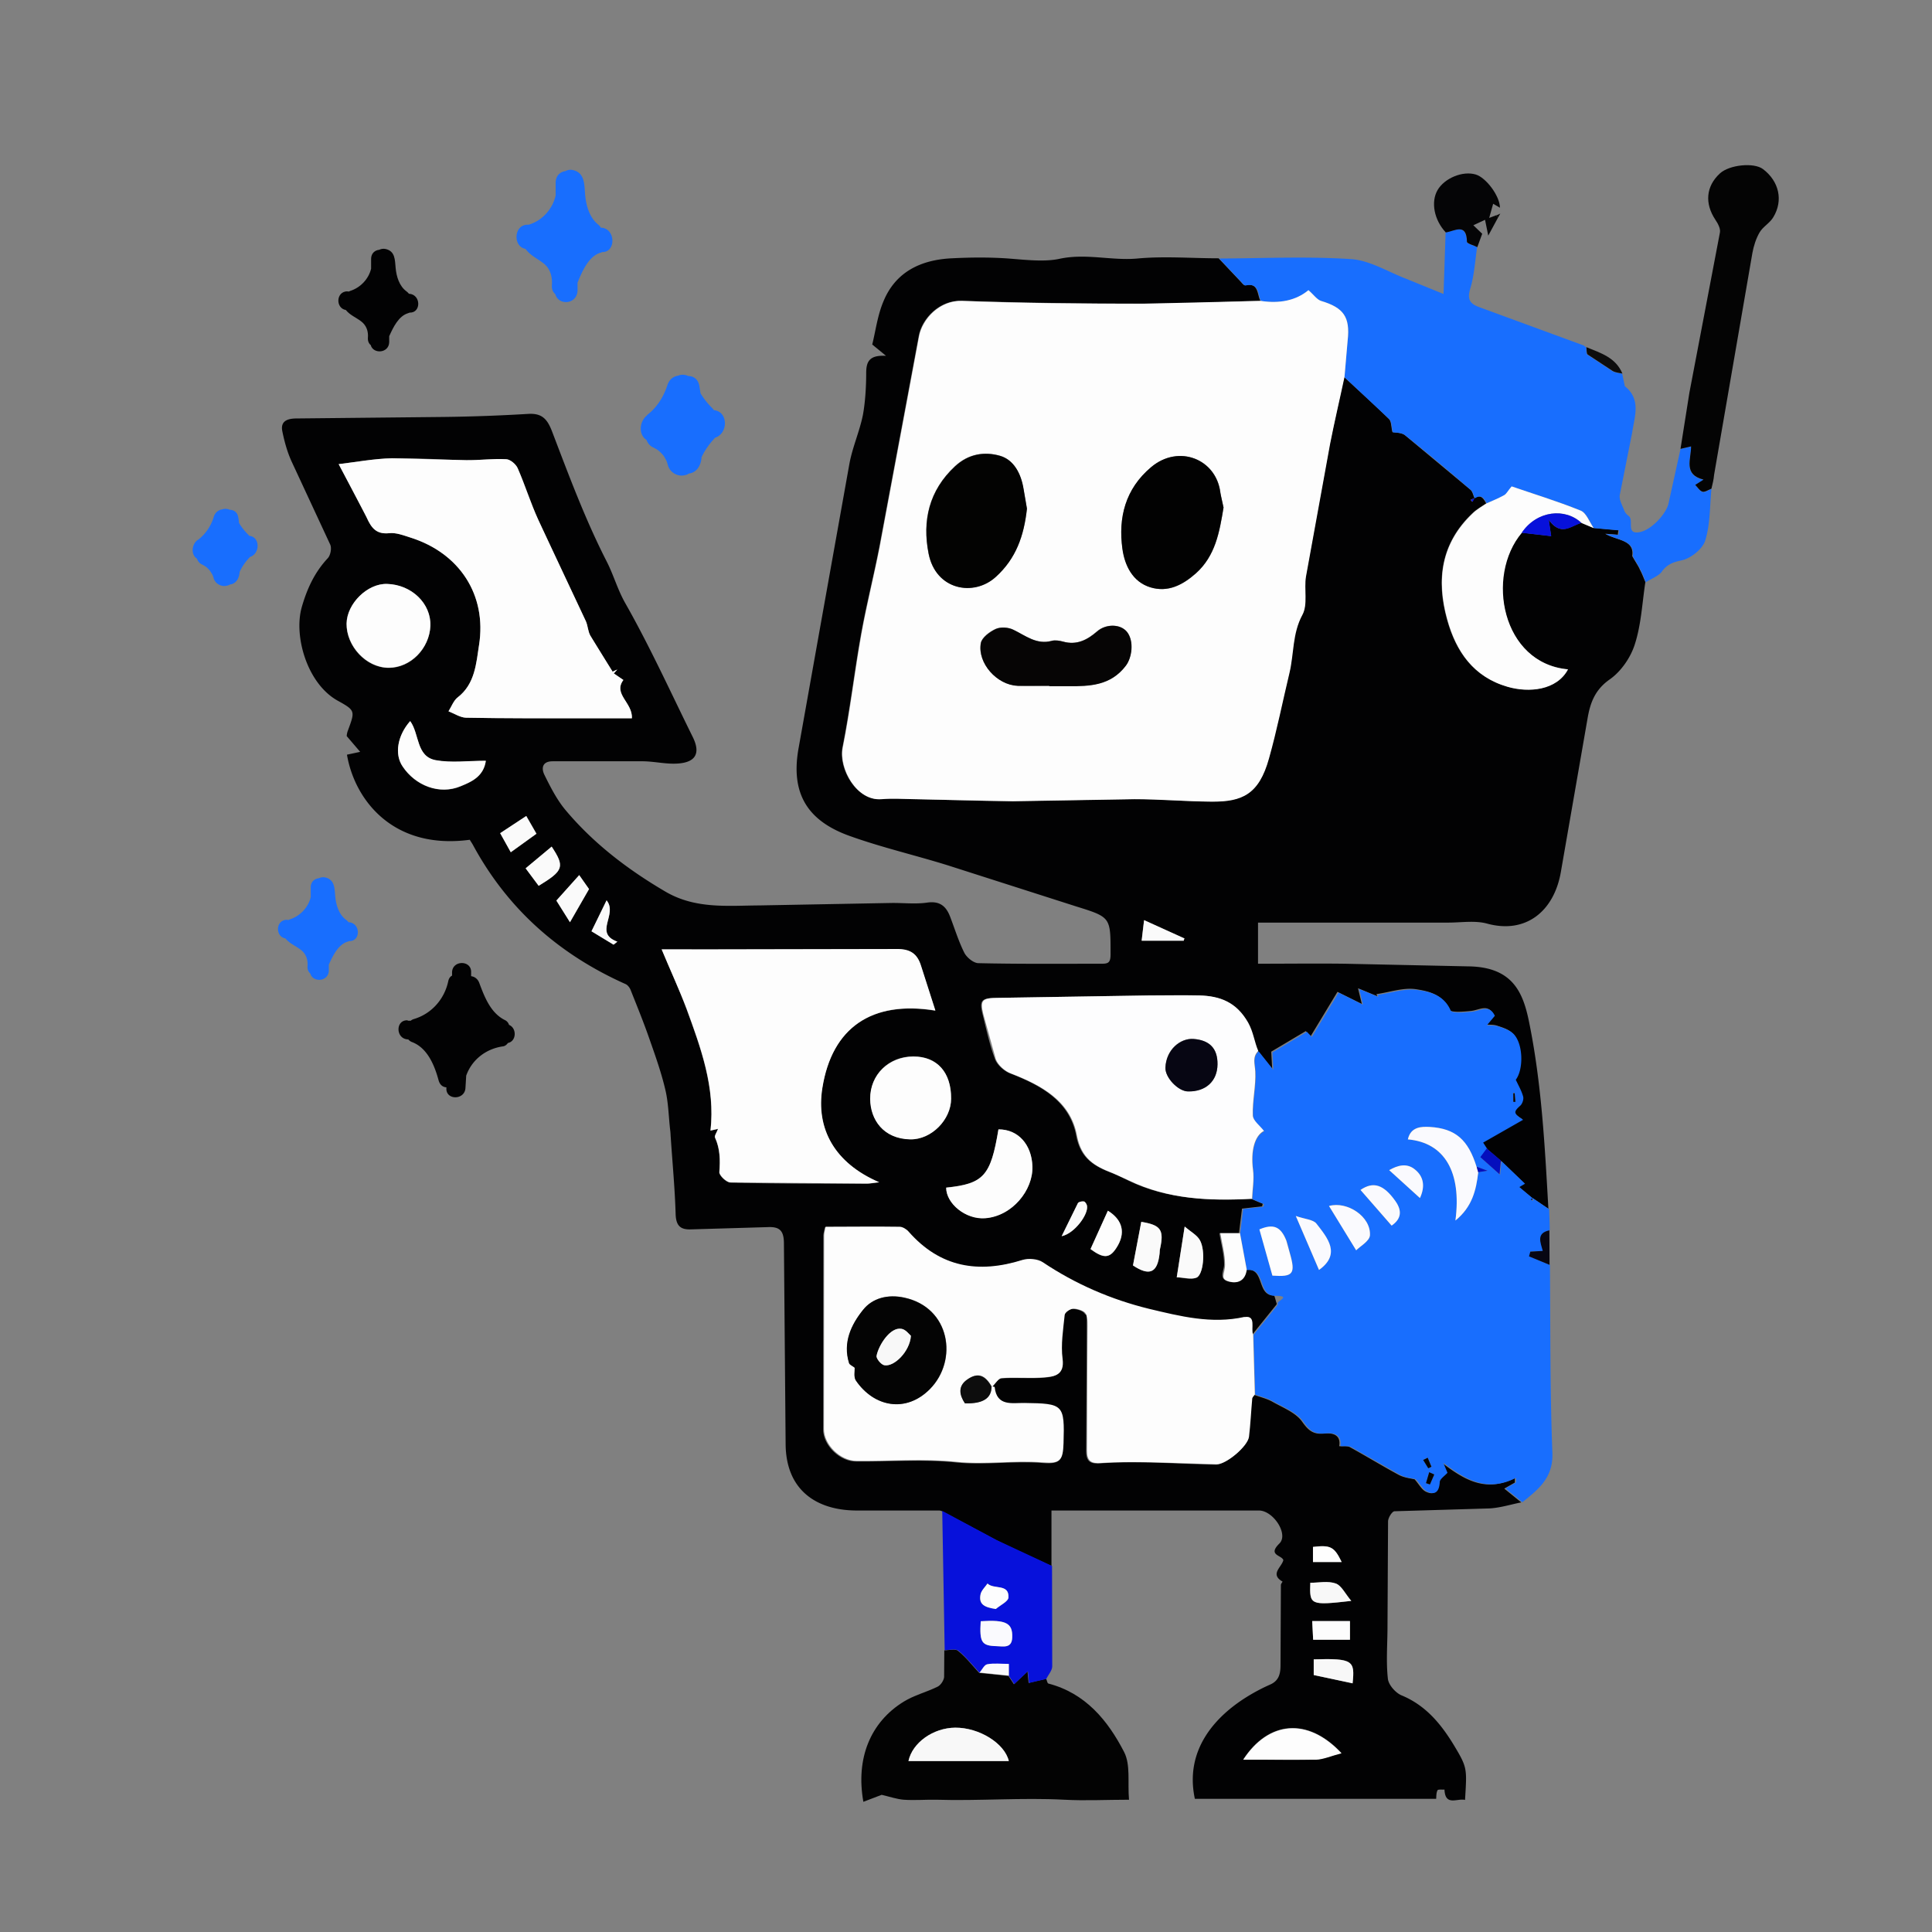 <svg xmlns="http://www.w3.org/2000/svg" width="176" height="176" fill="none"><rect width="100%" height="100%" fill="#808080" stroke="none"/><path d="M149.377 51.855c-.155-.327-.361-.619-.688-1.203.224-1.495-1.409-1.409-2.458-2.028l1.152.086c0-.137.034-.275.051-.413l-2.286-.206-1.1-.464c-.928.241-1.839 1.289-2.973-.292l.223 1.495-2.698-.309c-3.317 3.936-1.822 11.877 4.211 12.444-1.048 1.925-3.575 2.149-5.517 1.581-3.077-.894-4.675-3.197-5.483-6.136-.997-3.644-.533-6.944 2.32-9.659.361-.344.825-.602 1.255-.894-.241-.43-.481-.859-1.083-.481-.069.103-.12.223-.189.344-.051-.069-.103-.12-.155-.189l.361-.155c-.12-.258-.172-.584-.361-.756l-5.964-4.967c-.326-.258-.893-.241-1.151-.292-.121-.481-.086-.98-.327-1.203-1.323-1.306-2.715-2.544-4.073-3.816l-1.306 6.067-2.2 12.1c-.19 1.151.189 2.544-.327 3.489-.945 1.719-.773 3.558-1.186 5.328-.619 2.595-1.152 5.191-1.856 7.751-.911 3.266-2.441 3.953-5.208 3.936-2.338 0-4.692-.224-7.047-.224l-11.069.189c-2.991.017-5.964-.12-8.955-.189-.997-.017-2.028-.086-3.025 0-2.269.189-3.902-2.802-3.523-4.709.688-3.437 1.083-6.927 1.702-10.364.481-2.664 1.151-5.277 1.667-7.941l2.526-13.509 1.049-5.62c.275-1.599 1.873-3.317 3.936-3.248 5.483.189 10.948.258 16.431.258s7.167-.172 10.76-.258c-.31-.619-.155-1.684-1.393-1.409-.103.017-.257-.172-.361-.292l-2.045-2.166c-2.458 0-4.933-.206-7.373.017-2.372.224-4.693-.498-7.15.034-1.358.292-3.094.086-4.658-.034-1.702-.12-3.42-.103-5.139-.017-2.767.137-5.087 1.203-6.205 3.901-.55 1.289-.722 2.716-1.031 3.953l1.255 1.031c-1.53-.086-1.805.533-1.805 1.581s-.069 2.595-.309 3.85c-.309 1.495-.945 2.905-1.22 4.4l-2.664 14.884-1.959 10.983c-.756 4.125.756 6.652 4.658 8.044 2.922 1.048 5.981 1.753 8.955 2.681l11.653 3.73c3.197.997 3.146.98 3.146 4.383 0 .756-.224.842-.825.842-3.747 0-7.494.034-11.224-.052-.447-.017-1.048-.516-1.272-.945-.516-1.031-.859-2.148-1.272-3.231-.361-.98-.928-1.513-2.114-1.341-1.083.155-2.183.017-3.283.034l-11.997.223c-2.905.017-5.827.344-8.559-1.255-3.403-1.994-6.497-4.348-9.041-7.356-.825-.963-1.427-2.148-1.994-3.3-.275-.567-.206-1.22.756-1.22h8.267c1.048.017 2.08.275 3.111.206 1.684-.103 2.114-.963 1.375-2.441-2.011-4.073-3.901-8.233-6.136-12.169-.705-1.237-1.066-2.578-1.702-3.816-1.942-3.799-3.437-7.82-4.967-11.825-.447-1.169-.945-1.684-2.217-1.599a158.68 158.68 0 0 1-7.562.275l-13.458.138c-.67 0-1.53.12-1.341 1.134.189.945.447 1.891.842 2.767l3.523 7.58c.155.327.034.98-.223 1.255-1.186 1.272-1.873 2.75-2.355 4.417-.773 2.63.464 7.03 3.3 8.577 1.581.877 1.547.928.894 2.698-.103.258-.12.567-.103.516l1.22 1.427-1.203.258c.687 4.073 4.159 8.697 11.189 7.752.086.155.189.292.275.447 3.163 5.861 7.872 10.003 13.922 12.702.189.086.361.309.447.516.602 1.513 1.22 3.025 1.753 4.572.533 1.513 1.066 3.025 1.426 4.572.275 1.186.292 2.423.43 3.626.034.224.034.43.052.653.155 2.338.378 4.675.447 7.013.034 1.031.413 1.426 1.375 1.392l6.995-.206c1.083-.052 1.495.292 1.495 1.495l.155 18.236c.017 4.245 2.819 6.05 6.394 6.084h7.58c.086 0 .172.035.258.052h-.017l4.967 2.647c1.65.825 3.352 1.581 5.036 2.355v-5.054h10.966 7.923c1.323 0 2.733 2.166 1.873 3.008-1.1 1.083.224 1.049.361 1.513-.154.653-1.254 1.272-.068 1.959 0 0-.155.206-.155.31l-.034 7.27c0 .773-.121 1.444-.963 1.805-.739.326-1.478.721-2.166 1.151-2.767 1.736-5.637 4.761-4.675 9.247h21.983c.017-.206 0-.533.121-.773.051-.104.412-.052.636-.069.068 1.547 1.151.773 1.873.945.172-2.887.223-2.922-1.014-4.984-1.169-1.925-2.561-3.627-4.761-4.538-.55-.223-1.203-.962-1.255-1.529-.172-1.564-.034-3.146-.034-4.727l.051-9.591c0-.326.361-.911.585-.928l8.645-.258c.98-.051 1.942-.361 2.905-.55l-1.547-1.254.962-.55v-.413c-2.664 1.341-4.623.155-6.617-1.375l.378.911c-.257.292-.687.567-.704.86-.052.825-.378 1.203-1.135.859-.395-.172-.653-.688-1.048-1.134-.327-.086-.928-.138-1.427-.396-1.495-.808-2.956-1.701-4.451-2.526-.258-.155-.636-.069-.997-.103.189-1.066-.653-1.221-1.324-1.152-1.014.103-1.443-.223-2.045-1.066-.584-.842-1.77-1.289-2.733-1.839-.498-.275-1.1-.412-1.65-.618-.086.12-.223.257-.24.395-.103 1.151-.155 2.303-.292 3.455-.104.859-2.046 2.526-2.957 2.509-2.011-.034-4.004-.155-6.015-.189-1.478-.035-2.991-.035-4.469.069-.928.068-1.341-.138-1.324-1.169L99 121.224c0-3.644.052-1.1-.172-1.53-.138-.275-.722-.447-1.1-.447s-.791.344-.808.585c-.155 1.34-.361 2.698-.189 4.004.189 1.444-.722 1.582-1.616 1.668-1.289.103-2.612-.035-3.919.068-.309.017-.602.516-.894.808l-.034-.034c.103.017.275.034.275.068.206 1.788 1.616 1.427 2.698 1.444 3.575.052 3.678.121 3.575 3.661-.034 1.599-.292 1.874-1.891 1.753-2.612-.206-5.225.224-7.872-.051-3.008-.31-6.067-.052-9.109-.086-1.461-.017-2.956-1.478-2.956-2.905l.017-17.634c0-.241.086-.499.138-.791h6.737c.275 0 .636.223.825.447 2.87 3.266 6.359 3.833 10.364 2.578.55-.189 1.392-.103 1.856.206 2.973 2.011 6.239 3.421 9.676 4.246 2.819.67 5.689 1.409 8.697.739 1.117-.258.55.997.791 1.547l2.2-2.733c0-.035.034-.086 0-.121-.086-.257-.172-.704-.258-.704-1.581 0-.791-2.561-2.544-2.338-.12.911-.722 1.289-1.547 1.083-.979-.241-.429-.962-.429-1.564 0-.911-.258-1.822-.43-2.853h1.787l.275-2.235 1.839-.206c0-.086.035-.154.052-.24a28.64 28.64 0 0 1-1.048-.447c-3.85.189-7.649.051-11.207-1.667-.498-.241-.997-.499-1.512-.688-1.616-.636-2.836-1.323-3.232-3.42-.601-3.146-3.231-4.572-6.033-5.655-.55-.224-1.152-.756-1.358-1.289-.498-1.323-.791-2.716-1.134-4.091-.326-1.324-.069-1.478 1.289-1.495l13.784-.224h4.606c1.891.052 3.369.602 4.435 2.458.481.859.567 1.736.928 2.561l1.34 1.684-.086-1.581 3.146-1.873c.034.034.206.223.447.464l2.44-4.039 2.217 1.1-.343-1.427 1.753.722c-.017-.052-.052-.12-.069-.189 1.203-.172 2.441-.619 3.592-.447 1.135.172 2.441.464 3.06 1.873.12.275 1.306.172 1.976.103.756-.086 1.564-.687 2.045.378l-.721.859c.343.034.704 0 1.014.103.481.155 1.031.327 1.375.653.911.859.979 3.231.24 4.211.241.516.516.997.671 1.53a.99.99 0 0 1-.258.825c-.619.568-.619.722.258 1.289l-3.644 2.08.378.584 1.289 1.1 2.148 2.063-.515.309c.378.327.825.688 1.255 1.049.498.309.996.653 1.495.997-.327-5.741-.619-11.499-1.788-17.153-.55-2.63-1.529-4.881-5.5-4.933l-11.257-.241c-2.613-.034-5.225 0-7.907 0v-3.747h6.944 10.398c1.169 0 2.407-.206 3.507.086 3.54.98 6.118-1.117 6.737-4.692l2.424-13.939c.24-1.427.653-2.647 2.028-3.609 1.031-.722 1.908-1.994 2.286-3.197.584-1.805.67-3.764.962-5.672-.172-.395-.309-.791-.533-1.186l.018.017zm-93.14 9.127c-.103.12-.223.241-.327.361l.877.602c-.945 1.289.859 2.08.773 3.489h-4.589c-3.506 0-7.012 0-10.519-.052-.533-.017-1.066-.378-1.599-.584.275-.43.464-.98.842-1.272 1.581-1.22 1.684-3.111 1.942-4.761.722-4.589-1.788-8.37-6.205-9.78-.636-.206-1.341-.481-1.977-.412-1.186.12-1.616-.481-2.062-1.444-.791-1.702-1.736-3.317-2.544-4.847 1.616-.189 3.231-.498 4.864-.533 2.252-.052 4.503.137 6.755.172 1.22.017 2.441-.155 3.644-.086.378.017.877.447 1.048.825.688 1.547 1.186 3.163 1.873 4.692 1.392 3.094 2.888 6.153 4.331 9.23.189.43.189.928.413 1.323.636 1.117 1.341 2.2 2.028 3.283a10.17 10.17 0 0 0 .43-.206zm6.755 25.524l18.683-.034c1.22 0 1.874.43 2.217 1.53l1.306 4.073c-5.792-.945-9.419 1.564-10.295 7.047-.602 3.729 1.117 6.84 5.174 8.593-.602.069-.877.121-1.134.121-4.125 0-8.267 0-12.409-.103-.361 0-1.031-.654-1.014-.946.086-1.083.069-2.131-.395-3.145-.069-.155.137-.43.275-.791l-.687.155c.447-3.936-.877-7.528-2.183-11.103-.653-1.77-1.444-3.472-2.251-5.414h2.716v.017zM39.205 57.029c-.086 2.045-1.788 3.833-3.816 3.816-2.062-.017-3.85-1.994-3.816-4.022 0-1.839 1.908-3.678 3.695-3.627 2.234.069 4.022 1.787 3.936 3.833zm43.725 46.75c-2.441-.068-3.627-1.787-3.644-3.678-.034-2.217 1.701-3.884 3.953-3.867 2.131.017 3.42 1.461 3.403 3.85 0 1.908-1.788 3.747-3.713 3.695zm11.12 2.458c.086 2.166-1.822 4.538-4.297 4.727-1.788.137-3.575-1.341-3.558-2.784 3.42-.344 4.056-1.049 4.761-5.294 1.805 0 3.025 1.392 3.094 3.351zm-54.347-36.97c1.426.258 2.922.052 4.555.052-.206 1.461-1.375 1.925-2.303 2.32-1.925.791-4.108-.052-5.277-1.805-.756-1.117-.481-2.819.688-4.142.859 1.169.533 3.248 2.338 3.575zm80.18 91.025c-2.2.052-4.4 0-6.635 0 2.286-3.523 5.861-3.902 8.955-.602-.945.241-1.615.55-2.32.585v.017zm-14.214-46.492c-.017.137-.017.258-.035.395-.189 1.77-.928 2.08-2.423 1.083l.756-3.97c1.788.292 2.097.739 1.702 2.492zm2.251-2.063c.568.499 1.135.791 1.393 1.255.515.962.309 3.163-.327 3.403-.498.206-1.169 0-1.788-.034l.722-4.624zm-6.222 1.96c-.618.945-1.168.979-2.354.103l1.581-3.506c1.358.859 1.65 2.045.773 3.403zm21.519 39.651l-3.54-.756v-1.427c3.575-.12 3.746.121 3.54 2.183zm-3.678-5.672h3.438v1.702h-3.352l-.086-1.702zM47.884 79.114l2.372-1.977c1.203 1.822 1.1 2.166-1.186 3.558l-1.186-1.581zm2.802 2.939l2.08-2.32c.361.533.653.945.894 1.272l-1.736 3.008-1.237-1.959zm68.681 62.133c.774 0 1.633-.172 2.321.069.515.172.842.911 1.409 1.581-3.781.447-3.799.361-3.73-1.65zm-71.414-69.85l.928 1.616-2.338 1.684-.98-1.736 2.389-1.564zm56.049 11.361c.068-.653.137-1.22.223-1.873l3.678 1.667c-.034.069-.051.138-.069.206h-3.832zm-47.764.086a4.81 4.81 0 0 1-.344.275l-2.011-1.22 1.375-2.819c1.048 1.289-1.203 2.974.98 3.764zm63.371 55.138c1.615-.189 1.942 0 2.612 1.375h-2.612v-1.375zm-21.416-31.316c.069-.12.361-.172.55-.155.103 0 .241.224.275.361.189.757-1.117 2.561-2.303 2.802l1.478-3.008z" fill="#020203"/><path d="M139.648 109.381c-.051 0-.085-.034-.137-.052.052-.051.103-.085.155-.137l-1.255-1.048c.069-.052.344-.207.516-.31l-2.149-2.062-.12 1.254-1.753-1.564.584-.79-.378-.585 3.644-2.079c-.894-.568-.894-.722-.258-1.289.189-.172.326-.585.258-.825-.138-.516-.43-1.014-.671-1.53.739-.98.671-3.352-.24-4.211-.361-.326-.894-.498-1.375-.653-.31-.103-.671-.069-1.014-.103l.722-.859c-.499-1.066-1.289-.464-2.046-.378-.67.069-1.856.172-1.976-.103-.619-1.427-1.925-1.719-3.06-1.873-1.151-.155-2.389.275-3.592.447.017.052.052.12.069.189l-1.753-.722.344 1.427-2.218-1.1-2.44 4.039-.447-.464-3.145 1.874.085 1.581-1.34-1.684c-.567.567-.31 1.186-.275 1.873.069 1.323-.275 2.681-.224 4.005.018.498.671.962 1.014 1.409-.859.43-1.22 1.805-.996 3.541.103.859-.052 1.753-.086 2.647l1.048.446c0 .086-.034.155-.051.241l-1.84.206-.275 2.235.619 3.334c1.753-.223.963 2.338 2.544 2.338s.172.464.258.704c.017.035 0 .086 0 .121l-2.2 2.732.154 5.449c.55.189 1.152.326 1.65.619.963.55 2.149.996 2.733 1.839.602.842 1.032 1.168 2.046 1.065.67-.069 1.495.086 1.323 1.152.344.034.739-.035.997.103l4.451 2.526c.482.258 1.1.31 1.427.396.413.447.653.945 1.048 1.134.757.344 1.083-.034 1.135-.859 0-.292.447-.567.705-.86l-.379-.911c1.994 1.513 3.971 2.716 6.618 1.375v.413l-.963.55 1.547 1.255c1.444-1.169 2.819-2.2 2.733-4.503-.224-5.707-.172-11.413-.224-17.119l-1.873-.774c.034-.137.086-.292.12-.429.361-.035.722-.052 1.135-.069-.189-.739-.636-1.599.601-1.874 0-.635-.034-1.289-.051-1.925-.499-.326-.997-.67-1.496-1.014 0 .052 0 .121.052.241h-.035zm-4.142-2.733c-.464.069-.653.103-.842.138-.189 1.615-.55 3.162-2.08 4.4.585-4.417-.996-7.082-4.331-7.391.275-1.169 1.255-1.186 1.994-1.134 2.337.154 3.506 1.186 4.262 3.626l.997.361zm-20.762 5.363c1.254-.533 1.942-.292 2.458 1.031.137.361.206.739.309 1.117.533 1.874.292 2.183-1.598 2.045l-1.169-4.193zm6.325-2.149c1.65-.464 3.833.946 3.729 2.682-.034.532-.91 1.014-1.254 1.357l-2.475-4.039zm-3.025.911c.842.292 1.581.31 1.873.688 1.031 1.34 2.252 2.767.241 4.228l-2.114-4.916zm9.058-1.358c.67.929.515 1.65-.344 2.235l-2.819-3.249c1.134-.79 2.08-.515 3.163 1.014zm-.55-2.818c.756-.43 1.598-.671 2.354-.052.808.653.911 1.564.447 2.595l-2.801-2.543zm3.712 28.634c-.12-.034-.241-.086-.361-.12a21.68 21.68 0 0 1 .292-.997l.464.206c-.137.292-.257.602-.395.911zm.155-1.616c-.103.035-.189.086-.292.138l-.464-.756c.137-.069.257-.138.395-.207l.361.825zm7.631-33.275h-.189v-.79h.12a10.01 10.01 0 0 0 .069.773v.017zm13.338-48.279c.498-.653.996-.842 1.804-1.014.825-.172 1.908-1.031 2.149-1.805.464-1.495.412-3.128.567-4.709-.275.103-.567.344-.808.275-.258-.069-.447-.395-.67-.619l.756-.481c-1.873-.464-1.134-1.839-1.134-3.025l-.963.224-1.083 4.916c-.172.928-1.564 2.492-2.698 2.664-1.203.189-.447-1.083-.928-1.478-.172-.12-.344-.309-.413-.498-.172-.464-.481-.98-.412-1.409l1.134-5.706c.206-1.427.842-3.008-.67-4.211l-.241-1.134c-.292-.086-.636-.086-.894-.241l-2.268-1.495c-.138-.103-.086-.447-.121-.67-.103-.069-.189-.172-.309-.206l-9.419-3.455c-.808-.292-1.134-.67-.842-1.65.378-1.237.447-2.544.636-3.816-.327-.172-.945-.327-.945-.498-.052-1.753-1.118-.962-1.925-.842l-.189 5.603-3.421-1.392c-1.667-.636-3.317-1.684-5.036-1.787-3.97-.258-7.992-.069-11.979-.052l2.045 2.166c.103.12.258.309.361.292 1.237-.275 1.1.791 1.392 1.409 1.65.258 3.18 0 4.331-.98.464.413.757.859 1.152.98 2.062.619 2.664 1.461 2.423 3.575-.12 1.117-.189 2.252-.292 3.369l4.074 3.816c.24.241.206.722.326 1.203.241.052.825 0 1.152.292 2.028 1.616 4.004 3.283 5.964 4.967.189.155.24.498.361.756.601-.395.842 0 1.083.464.55-.241 1.1-.464 1.615-.756.224-.12.344-.378.67-.791 1.943.67 4.143 1.341 6.274 2.2.533.206.808 1.048 1.203 1.598l2.286.206c0 .138-.034.275-.052.413l-1.151-.086c1.048.602 2.681.533 2.458 2.028.326.584.532.877.687 1.203.189.378.344.773.499 1.169.498-.327 1.134-.55 1.478-.98h-.017z" fill="#186efe"/><path d="M93.706 153.329l-.103-1.065-1.237 1.168-.498-.756-2.664-.275c-.636-.687-1.203-1.427-1.925-2.011-.258-.223-.825-.051-1.255-.051l-.017 2.44c-.034.31-.309.739-.602.877-1.014.498-2.131.773-3.077 1.358-3.042 1.873-4.383 5.173-3.678 9.126l1.667-.636c.739.172 1.375.395 2.011.447.98.069 1.977-.017 2.956 0 3.901.12 7.786-.206 11.688 0 1.908.103 3.816 0 5.878 0-.137-1.564.155-3.18-.447-4.348-1.478-2.871-3.523-5.363-6.909-6.239-.086-.035-.12-.275-.189-.43-.498.103-.98.223-1.598.378v.017zm-10.948 7.099c.361-1.668 2.252-3.025 4.263-3.043 2.183 0 4.503 1.427 4.881 3.043h-9.144z" fill="#030303"/><path d="M156.148 43.261l3.49-20.212c.12-.653.326-1.306.653-1.873.309-.533.945-.859 1.254-1.392.928-1.53.516-3.283-.945-4.383-.825-.619-3.059-.395-3.919.395-1.272 1.169-1.409 2.733-.412 4.228.223.327.481.808.412 1.152l-2.784 14.609-.808 5.105.963-.224c0 1.186-.722 2.561 1.134 3.025l-.756.481c.223.223.412.55.67.619.223.052.533-.172.808-.275.103-.413.206-.842.24-1.255z" fill="#040404"/><path d="M95.855 151.817l-.017-9.161-5.036-2.354-4.967-2.664.223 12.684c.43 0 .997-.155 1.255.052.705.584 1.289 1.323 1.925 2.011.224-.258.413-.705.688-.757.636-.103 1.289-.034 1.977-.034v1.066l.498.756 1.237-1.169.103 1.066 1.564-.361c.189-.378.533-.756.55-1.135zm-3.644-2.646c-.034 1.014-.808.807-1.427.79-1.358-.034-1.564-.344-1.444-2.269 2.32-.154 2.922.172 2.87 1.479zm-2.888-3.919c.069-.361.413-.671.636-.997.567.567 1.977 0 1.908 1.272-.017.361-.739.704-1.152 1.048-1.031-.154-1.581-.412-1.392-1.323z" fill="#0711db"/><path d="M135.025 21.295l-.808-.774 1.066-.498.292 1.444.894-1.65-.172-.206-.636.241.361-1.289.619.361c0-1.066-1.272-2.75-2.2-3.025-1.186-.361-2.854.327-3.489 1.426-.619 1.083-.31 2.716.756 3.85.808-.12 1.89-.911 1.925.842 0 .172.619.327.945.498l.447-1.22z" fill="#050506"/><path d="M141.144 112.08c-1.238.258-.791 1.134-.602 1.874l-1.134.068-.12.43 1.873.773-.017-3.145z" fill="#070613"/><path d="M144.513 31.625c.034.241 0 .567.12.67l2.269 1.495c.257.155.584.172.893.241-.601-1.461-1.976-1.873-3.282-2.406z" fill="#0d0d0d"/><path d="M136.469 19.817l.206-.361c-.12.069-.258.12-.378.172l.172.189z" fill="#050506"/><path d="M85.852 137.655c-.086 0-.172-.034-.258-.051l.258.051z" fill="#0711db"/><path d="M104.088 27.672c-5.483 0-10.966-.052-16.432-.258-2.062-.069-3.644 1.65-3.936 3.248l-1.048 5.62-2.527 13.509c-.516 2.647-1.186 5.276-1.667 7.941-.619 3.455-1.014 6.944-1.701 10.364-.378 1.908 1.272 4.898 3.523 4.709.997-.086 2.011-.017 3.025 0l8.955.189 11.068-.189c2.338 0 4.693.206 7.047.224 2.768.017 4.297-.653 5.208-3.936.722-2.561 1.238-5.173 1.856-7.752.43-1.77.258-3.609 1.186-5.328.516-.945.138-2.337.327-3.489l2.2-12.1c.395-2.028.876-4.039 1.306-6.067l.292-3.369c.224-2.114-.361-2.956-2.423-3.575-.378-.12-.67-.567-1.152-.98-1.151.962-2.681 1.238-4.331.98l-10.776.258zm4.864 24.561c-1.221 1.066-2.561 1.77-4.143 1.272-1.632-.516-2.337-2.011-2.543-3.489-.413-2.853.257-5.466 2.612-7.459 2.51-2.114 5.947-.739 6.308 2.338.052.464.189.928.275 1.341-.361 2.252-.739 4.4-2.509 5.998zm-18.254.309c-1.994 1.822-5.466 1.22-6.119-2.131-.584-2.973.034-5.723 2.406-7.941 1.237-1.152 2.698-1.358 4.091-.962 1.272.361 1.925 1.633 2.148 2.991l.327 1.839c-.258 2.458-.98 4.538-2.853 6.205zm1.977 9.917c-1.856-.086-3.661-2.062-3.334-3.884.103-.516.808-1.048 1.358-1.289.447-.189 1.152-.155 1.598.069 1.117.533 2.114 1.392 3.506 1.014.309-.086.705-.017 1.031.069 1.237.361 2.217-.155 3.094-.928.808-.705 2.149-.687 2.733.052.653.842.447 2.337-.12 3.077-1.375 1.805-3.283 1.873-5.243 1.856H95.58v-.017c-.98 0-1.942.034-2.905 0v-.017zm20.694 57.509c-3.008.671-5.878-.069-8.697-.739-3.438-.842-6.703-2.251-9.677-4.245-.464-.31-1.306-.378-1.856-.206-4.005 1.254-7.494.687-10.364-2.579-.189-.223-.55-.446-.825-.446-2.217-.035-4.451 0-6.737 0-.052.292-.138.55-.138.79l-.017 17.635c0 1.426 1.478 2.887 2.956 2.904 3.042.035 6.102-.223 9.109.086 2.647.275 5.242-.154 7.872.052 1.581.12 1.839-.155 1.891-1.753.103-3.541 0-3.61-3.575-3.661-1.083-.017-2.509.343-2.699-1.444 0-.034-.172-.052-.275-.069.011 1.077-.796 1.587-2.423 1.53-.516-.756-.653-1.547.189-2.149.98-.687 1.65-.446 2.269.671.292-.275.584-.791.894-.808 1.289-.086 2.612.052 3.919-.069.894-.069 1.805-.223 1.616-1.667-.172-1.306.052-2.681.189-4.005.017-.24.516-.584.808-.584s.963.172 1.1.447c.223.43.172 1.014.172 1.53l-.052 10.914c0 1.031.395 1.237 1.324 1.168 1.478-.103 2.973-.086 4.468-.068l6.016.189c.911 0 2.853-1.65 2.956-2.51.138-1.151.189-2.303.292-3.454 0-.138.155-.258.241-.396l-.155-5.448c-.24-.533.327-1.788-.79-1.599v-.017zm-36.008 4.194c-.584-1.873.206-3.506 1.272-4.847.859-1.083 2.252-1.426 3.747-1.117 4.211.911 4.916 5.723 2.355 8.319-2.183 2.217-5.105 1.667-6.755-.774-.223-.309-.103-.825-.12-1.151-.241-.172-.481-.258-.498-.43z" fill="#fdfdfd"/><path d="M113.695 93.139c-1.065-1.856-2.543-2.406-4.434-2.458-1.53-.034-3.077 0-4.606 0l-13.785.223c-1.358.017-1.616.189-1.289 1.495l1.134 4.091c.206.533.808 1.083 1.358 1.289 2.802 1.083 5.448 2.509 6.033 5.654.395 2.097 1.598 2.802 3.232 3.421l1.512.687c3.558 1.719 7.356 1.874 11.206 1.667.035-.876.207-1.787.086-2.646-.223-1.736.155-3.111.997-3.541-.344-.464-.997-.928-1.014-1.409-.052-1.324.292-2.682.223-4.005-.034-.687-.292-1.306.275-1.874-.36-.842-.429-1.701-.928-2.595zm-5.482 6.273c-.877 0-2.08-1.238-2.046-2.166.052-1.633 1.358-2.698 2.561-2.612 1.444.12 2.2.859 2.183 2.32 0 1.547-1.083 2.509-2.698 2.458z" fill="#fdfdfe"/><path d="M62.545 91.884c1.306 3.575 2.63 7.167 2.183 11.103.103-.017.309-.069.688-.155-.138.361-.344.636-.275.791.464 1.014.481 2.045.395 3.145-.017.31.653.946 1.014.946l12.409.103c.275 0 .533-.052 1.134-.121-4.056-1.736-5.775-4.864-5.174-8.593.877-5.483 4.486-7.992 10.295-7.047l-1.306-4.074c-.344-1.117-.997-1.547-2.217-1.53l-18.683.034h-2.733c.808 1.942 1.598 3.644 2.269 5.397zm-6.737-30.697l-2.028-3.283c-.223-.395-.223-.911-.413-1.324l-4.331-9.23c-.705-1.53-1.203-3.145-1.873-4.692-.155-.361-.67-.808-1.048-.825-1.203-.069-2.423.103-3.644.086l-6.755-.172c-1.633.034-3.248.344-4.864.533l2.544 4.847c.43.962.877 1.564 2.063 1.444.636-.069 1.323.206 1.977.413 4.417 1.409 6.927 5.208 6.205 9.78-.258 1.65-.361 3.541-1.942 4.761-.378.292-.567.842-.842 1.272.533.206 1.066.567 1.598.584 3.506.069 7.013.052 10.519.052h4.589c.086-1.427-1.736-2.2-.773-3.489l-.877-.601-.103-.155zm78.358-14.42c-2.871 2.716-3.335 6.016-2.321 9.659.808 2.939 2.407 5.242 5.483 6.136 1.942.567 4.486.344 5.517-1.581-6.032-.55-7.528-8.508-4.211-12.444 1.393-2.062 3.988-2.286 5.449-.894l1.1.464c-.395-.55-.67-1.392-1.203-1.598-2.132-.859-4.332-1.53-6.274-2.2-.343.395-.464.67-.67.791-.516.292-1.083.516-1.616.756-.429.292-.893.55-1.254.911zM31.574 56.805c-.017 2.028 1.77 4.005 3.816 4.022 2.028 0 3.73-1.77 3.816-3.816.069-2.028-1.702-3.747-3.936-3.816-1.788-.069-3.661 1.788-3.695 3.609zM83.222 96.25c-2.234 0-3.97 1.633-3.953 3.867.017 1.891 1.203 3.627 3.644 3.678 1.942.035 3.73-1.804 3.73-3.712.017-2.389-1.272-3.833-3.42-3.833zm2.973 11.945c0 1.444 1.77 2.922 3.558 2.784 2.458-.189 4.366-2.561 4.297-4.726-.069-1.977-1.289-3.386-3.094-3.369-.705 4.245-1.341 4.95-4.761 5.311zm-49.517-38.38c1.169 1.753 3.352 2.612 5.277 1.805.945-.378 2.097-.859 2.303-2.32-1.633 0-3.145.206-4.555-.052-1.805-.326-1.478-2.389-2.337-3.558-1.169 1.324-1.444 3.025-.687 4.125zm76.57 90.493h6.635c.705-.035 1.375-.344 2.32-.585-3.094-3.317-6.669-2.922-8.955.602v-.017z" fill="#fdfdfd"/><path d="M103.211 115.277c1.495.997 2.234.687 2.423-1.083.018-.137 0-.275.035-.395.395-1.77.086-2.2-1.702-2.492l-.756 3.97zm5.775 1.117c.636-.24.859-2.44.327-3.403-.258-.481-.825-.773-1.393-1.255l-.722 4.624c.619 0 1.29.223 1.788.034z" fill="#fafafa"/><path d="M111.169 112.338c.172 1.014.429 1.942.429 2.853s-.532 1.323.43 1.564c.808.206 1.427-.155 1.547-1.083l-.619-3.334h-1.787zm-11.825 1.443c1.186.877 1.736.859 2.354-.103.877-1.341.585-2.544-.773-3.386l-1.581 3.489z" fill="#fdfdfd"/><path d="M141.316 48.847l-.224-1.495c1.135 1.581 2.046.533 2.974.292-1.478-1.392-4.057-1.152-5.449.894l2.699.309z" fill="#0711db"/><path d="M119.677 152.591l3.54.756c.224-2.063.052-2.286-3.54-2.183v1.427z" fill="#f8f8f8"/><path d="M122.977 149.376v-1.701h-3.438l.086 1.701h3.352z" fill="#fdfdfd"/><path d="M50.256 77.12l-2.372 1.977 1.186 1.598c2.286-1.392 2.389-1.736 1.186-3.575zm3.403 3.868l-.894-1.272-2.08 2.32 1.237 1.977 1.736-3.025z" fill="#fafafa"/><path d="M121.688 144.255c-.705-.258-1.547-.069-2.321-.069-.069 2.011-.051 2.08 3.73 1.65-.567-.67-.894-1.392-1.409-1.581z" fill="#f8f8f8"/><path d="M46.527 77.636l2.337-1.684-.928-1.616-2.372 1.564.962 1.736zm61.376 7.854l-3.678-1.667-.223 1.874h3.832c0-.069.035-.138.069-.206zm-54.02-.653l2.011 1.22.344-.275c-2.183-.791.069-2.475-.98-3.764l-1.375 2.819z" fill="#fafafa"/><path d="M122.22 142.295c-.67-1.392-.997-1.564-2.612-1.375v1.375h2.612z" fill="#fefefe"/><path d="M99.017 109.811c-.034-.137-.172-.344-.275-.361-.189-.034-.481.035-.55.155l-1.478 3.008c1.186-.241 2.492-2.046 2.303-2.802z" fill="#fafafa"/><path d="M135.438 104.62l-.585.791 1.753 1.564.121-1.255-1.289-1.1z" fill="#050ebd"/><path d="M134.355 45.375l-.361.155.154.189c.069-.103.121-.224.19-.344h.017z" fill="#0710db"/><path d="M55.911 61.359l.326-.361c-.137.052-.292.12-.43.189l.103.172z" fill="#fdfdfd"/><path d="M134.509 106.287c-.756-2.44-1.907-3.489-4.262-3.626-.739-.035-1.736-.035-1.994 1.134 3.335.292 4.916 2.974 4.331 7.391 1.53-1.238 1.891-2.767 2.08-4.4l-.155-.499z" fill="#fafafe"/><path d="M117.494 114.142l-.31-1.117c-.515-1.306-1.186-1.564-2.457-1.031l1.186 4.211c1.89.137 2.131-.155 1.581-2.063z" fill="#fdfdfe"/><path d="M124.798 112.543c.104-1.718-2.079-3.145-3.729-2.681l2.475 4.039c.326-.344 1.203-.825 1.254-1.358zm-4.881-1.082c-.292-.361-1.031-.395-1.873-.688l2.114 4.916c2.011-1.444.808-2.887-.241-4.228zm6.858.189c.842-.584.997-1.306.344-2.234-1.083-1.53-2.028-1.805-3.18-1.015l2.836 3.249zm2.131-5.105c-.756-.636-1.598-.378-2.354.052l2.801 2.543c.481-1.031.361-1.942-.447-2.595z" fill="#fafafe"/><g fill="#020203"><path d="M130.195 134.114l-.292.997.361.12.395-.91-.464-.207z"/><path d="M129.645 132.997l.464.757c.104-.035.189-.086.293-.138l-.344-.825a4.29 4.29 0 0 1-.413.206z"/></g><path d="M135.506 106.648l-.979-.361c.034.172.086.327.137.499l.842-.138z" fill="#050ebd"/><path d="M137.861 99.584v.791h.189l-.069-.791c-.051.017-.086.017-.12 0zm1.736 9.557c-.052.051-.103.086-.155.137.052 0 .086.034.138.052v-.189h.017z" fill="#020203"/><path d="M87.02 157.386c-2.011.017-3.902 1.358-4.263 3.042h9.144c-.378-1.616-2.698-3.059-4.881-3.042z" fill="#f8f8f8"/><path d="M91.902 152.642v-1.065c-.705 0-1.358-.086-1.977.034-.258.052-.464.498-.687.756l2.664.275zm-1.118-2.682c.619.018 1.392.224 1.426-.79.052-1.306-.55-1.633-2.87-1.478-.12 1.925.086 2.234 1.444 2.268z" fill="#fafafe"/><path d="M91.867 145.527c.069-1.289-1.341-.705-1.908-1.272-.224.326-.567.636-.636.997-.172.911.361 1.169 1.392 1.323.395-.344 1.134-.687 1.152-1.048z" fill="#fdfdfe"/><path d="M111.169 44.894c-.361-3.077-3.799-4.452-6.308-2.338-2.355 1.977-3.008 4.606-2.613 7.459.207 1.478.911 2.991 2.544 3.489 1.599.481 2.939-.206 4.142-1.272 1.788-1.598 2.149-3.747 2.527-5.998l-.292-1.341z" fill="#020202"/><path d="M93.242 44.516c-.223-1.358-.877-2.63-2.148-2.991-1.392-.395-2.853-.189-4.091.962-2.372 2.2-2.991 4.967-2.406 7.941.653 3.352 4.125 3.953 6.119 2.131 1.856-1.684 2.561-3.764 2.836-6.222l-.309-1.822z" fill="#030302"/><path d="M95.597 62.511h1.719c1.977.017 3.867-.051 5.242-1.856.567-.739.773-2.234.12-3.077-.601-.756-1.925-.756-2.733-.052-.894.773-1.856 1.272-3.094.928-.327-.086-.722-.155-1.031-.069-1.392.378-2.389-.481-3.506-1.014-.447-.223-1.152-.275-1.599-.069-.55.258-1.272.791-1.358 1.289-.326 1.822 1.461 3.816 3.334 3.884h2.888c0 .011.006.023.017.034z" fill="#060505"/><path d="M77.963 125.761c1.65 2.423 4.572 2.99 6.755.773 2.561-2.612 1.856-7.425-2.355-8.319-1.478-.326-2.888.035-3.747 1.118-1.083 1.34-1.856 2.973-1.272 4.847.052.137.275.223.516.412.017.327-.103.859.103 1.169zm2.595-1.392c-.292-.052-.756-.619-.705-.86.189-.979 1.255-2.647 2.269-2.458.378.069.688.499.859.636-.086 1.393-1.513 2.836-2.424 2.682z" fill="#040404"/><path d="M90.355 126.363c-.636-1.118-1.306-1.358-2.269-.671-.842.602-.687 1.392-.189 2.149 1.627.057 2.435-.453 2.423-1.53 0 0 .034.034.034.052z" fill="#0d0d0d"/><path d="M108.728 94.651c-1.186-.086-2.492.963-2.561 2.613-.034.911 1.169 2.148 2.046 2.166 1.615.034 2.681-.928 2.698-2.475.017-1.461-.739-2.2-2.183-2.303z" fill="#070613"/><path d="M82.122 121.052c-1.014-.189-2.08 1.478-2.269 2.458-.052.24.413.808.705.859.911.172 2.338-1.272 2.424-2.681-.172-.155-.481-.585-.859-.636z" fill="#f8f8f8"/><path d="M31.659 26.555h.12c.034 0 .069-.034.12-.052.928-.292 1.684-1.083 1.908-2.028v-.894c0-.516.361-.791.739-.825.172-.086.378-.12.602-.069.859.206.825.997.894 1.719.069.773.327 1.65.98 2.131.086.069.172.138.223.223h.034c1.083.086 1.1 1.753.034 1.719l-.138.052c-.859.258-1.341 1.255-1.719 2.097v.55c-.034 1.014-1.461 1.1-1.684.258-.172-.137-.275-.361-.258-.653.052-.584-.12-1.134-.619-1.512s-.997-.55-1.392-1.031c-.945-.155-.911-1.702.155-1.702v.017z" fill="#020203"/><path d="M48.039 20.47h.138l.138-.052c1.117-.378 2.028-1.392 2.303-2.612v-1.152c0-.653.43-1.014.894-1.066.206-.12.447-.155.722-.086 1.031.258.997 1.289 1.066 2.2.086 1.014.395 2.114 1.186 2.75.103.086.189.189.258.292h.052c1.306.103 1.323 2.269.052 2.217a.52.52 0 0 1-.172.069c-1.031.327-1.616 1.616-2.062 2.716v.705c-.034 1.306-1.753 1.409-2.028.344-.206-.172-.344-.447-.309-.842.052-.756-.155-1.478-.739-1.942-.602-.481-1.203-.705-1.667-1.341-1.152-.189-1.083-2.2.189-2.2h-.017zm-21.88 63.336h.12c.034 0 .069-.034.12-.052.928-.292 1.684-1.083 1.908-2.028v-.894c0-.516.361-.791.739-.825.172-.086.378-.12.601-.069.859.206.825.997.894 1.719.069.773.327 1.65.98 2.131.086.069.172.137.223.223h.034c1.083.086 1.1 1.753.034 1.719l-.137.051c-.859.258-1.341 1.255-1.719 2.097v.55c-.034 1.014-1.461 1.1-1.684.258-.172-.138-.275-.361-.258-.653.052-.584-.12-1.134-.619-1.513s-.997-.55-1.392-1.031c-.945-.155-.911-1.702.155-1.702v.017z" fill="#186efe"/><path d="M37.142 92.985h.275a.79.79 0 0 1 .292-.155c1.616-.481 2.784-1.822 3.128-3.455.052-.241.172-.413.344-.498v-.309c.034-1.117 1.77-1.117 1.736 0v.361c.309.034.602.241.739.602.481 1.289 1.031 2.733 2.32 3.386a.71.71 0 0 1 .395.447c.722.292.688 1.495-.103 1.65-.103.155-.275.292-.464.309-1.547.223-2.819 1.22-3.334 2.664l-.069 1.134c-.069 1.117-1.805 1.117-1.736 0v-.069c-.309-.017-.584-.206-.705-.619-.361-1.341-.997-2.939-2.389-3.489a.83.83 0 0 1-.378-.258h-.052c-1.117-.069-1.117-1.805 0-1.736v.034z" fill="#020203"/><path d="M58.919 37.83c.911-.687 1.53-1.667 1.874-2.733.172-.533.55-.808.98-.876.034 0 .051-.017.086-.034a1.16 1.16 0 0 1 .842.069c.481 0 .911.292 1.014.928l.103.653a7.16 7.16 0 0 0 1.066 1.341c.069.069.103.12.155.189 1.306.12 1.323 2.114.103 2.509-.498.533-.928 1.117-1.238 1.787 0 .069 0 .138-.017.189-.086.636-.464 1.203-1.134 1.289-.103.069-.206.12-.327.137-.67.189-1.392-.223-1.581-.894-.069-.241-.103-.361-.172-.481l-.172-.309a.73.73 0 0 0-.12-.155c-.309-.361-.481-.481-.928-.705-.275-.138-.464-.395-.567-.67-.722-.447-.67-1.667.069-2.234h-.034zM18.047 49.174c.688-.533 1.186-1.272 1.427-2.097.12-.395.43-.619.739-.67.017 0 .052 0 .069-.017a.93.93 0 0 1 .653.052c.361 0 .705.223.773.705.034.172.052.326.069.498a5.21 5.21 0 0 0 .808 1.031c.052.051.086.103.12.137.997.086 1.014 1.616.069 1.925-.395.413-.722.859-.945 1.375 0 .051 0 .103-.017.155-.069.498-.361.928-.877.98a.58.58 0 0 1-.258.103c-.516.137-1.066-.172-1.22-.687a1.31 1.31 0 0 0-.137-.361c-.052-.069-.086-.155-.137-.223l-.086-.12c-.241-.275-.378-.378-.722-.55-.206-.103-.361-.292-.43-.516-.55-.344-.516-1.272.052-1.702l.052-.017z" fill="#186efe"/></svg>
